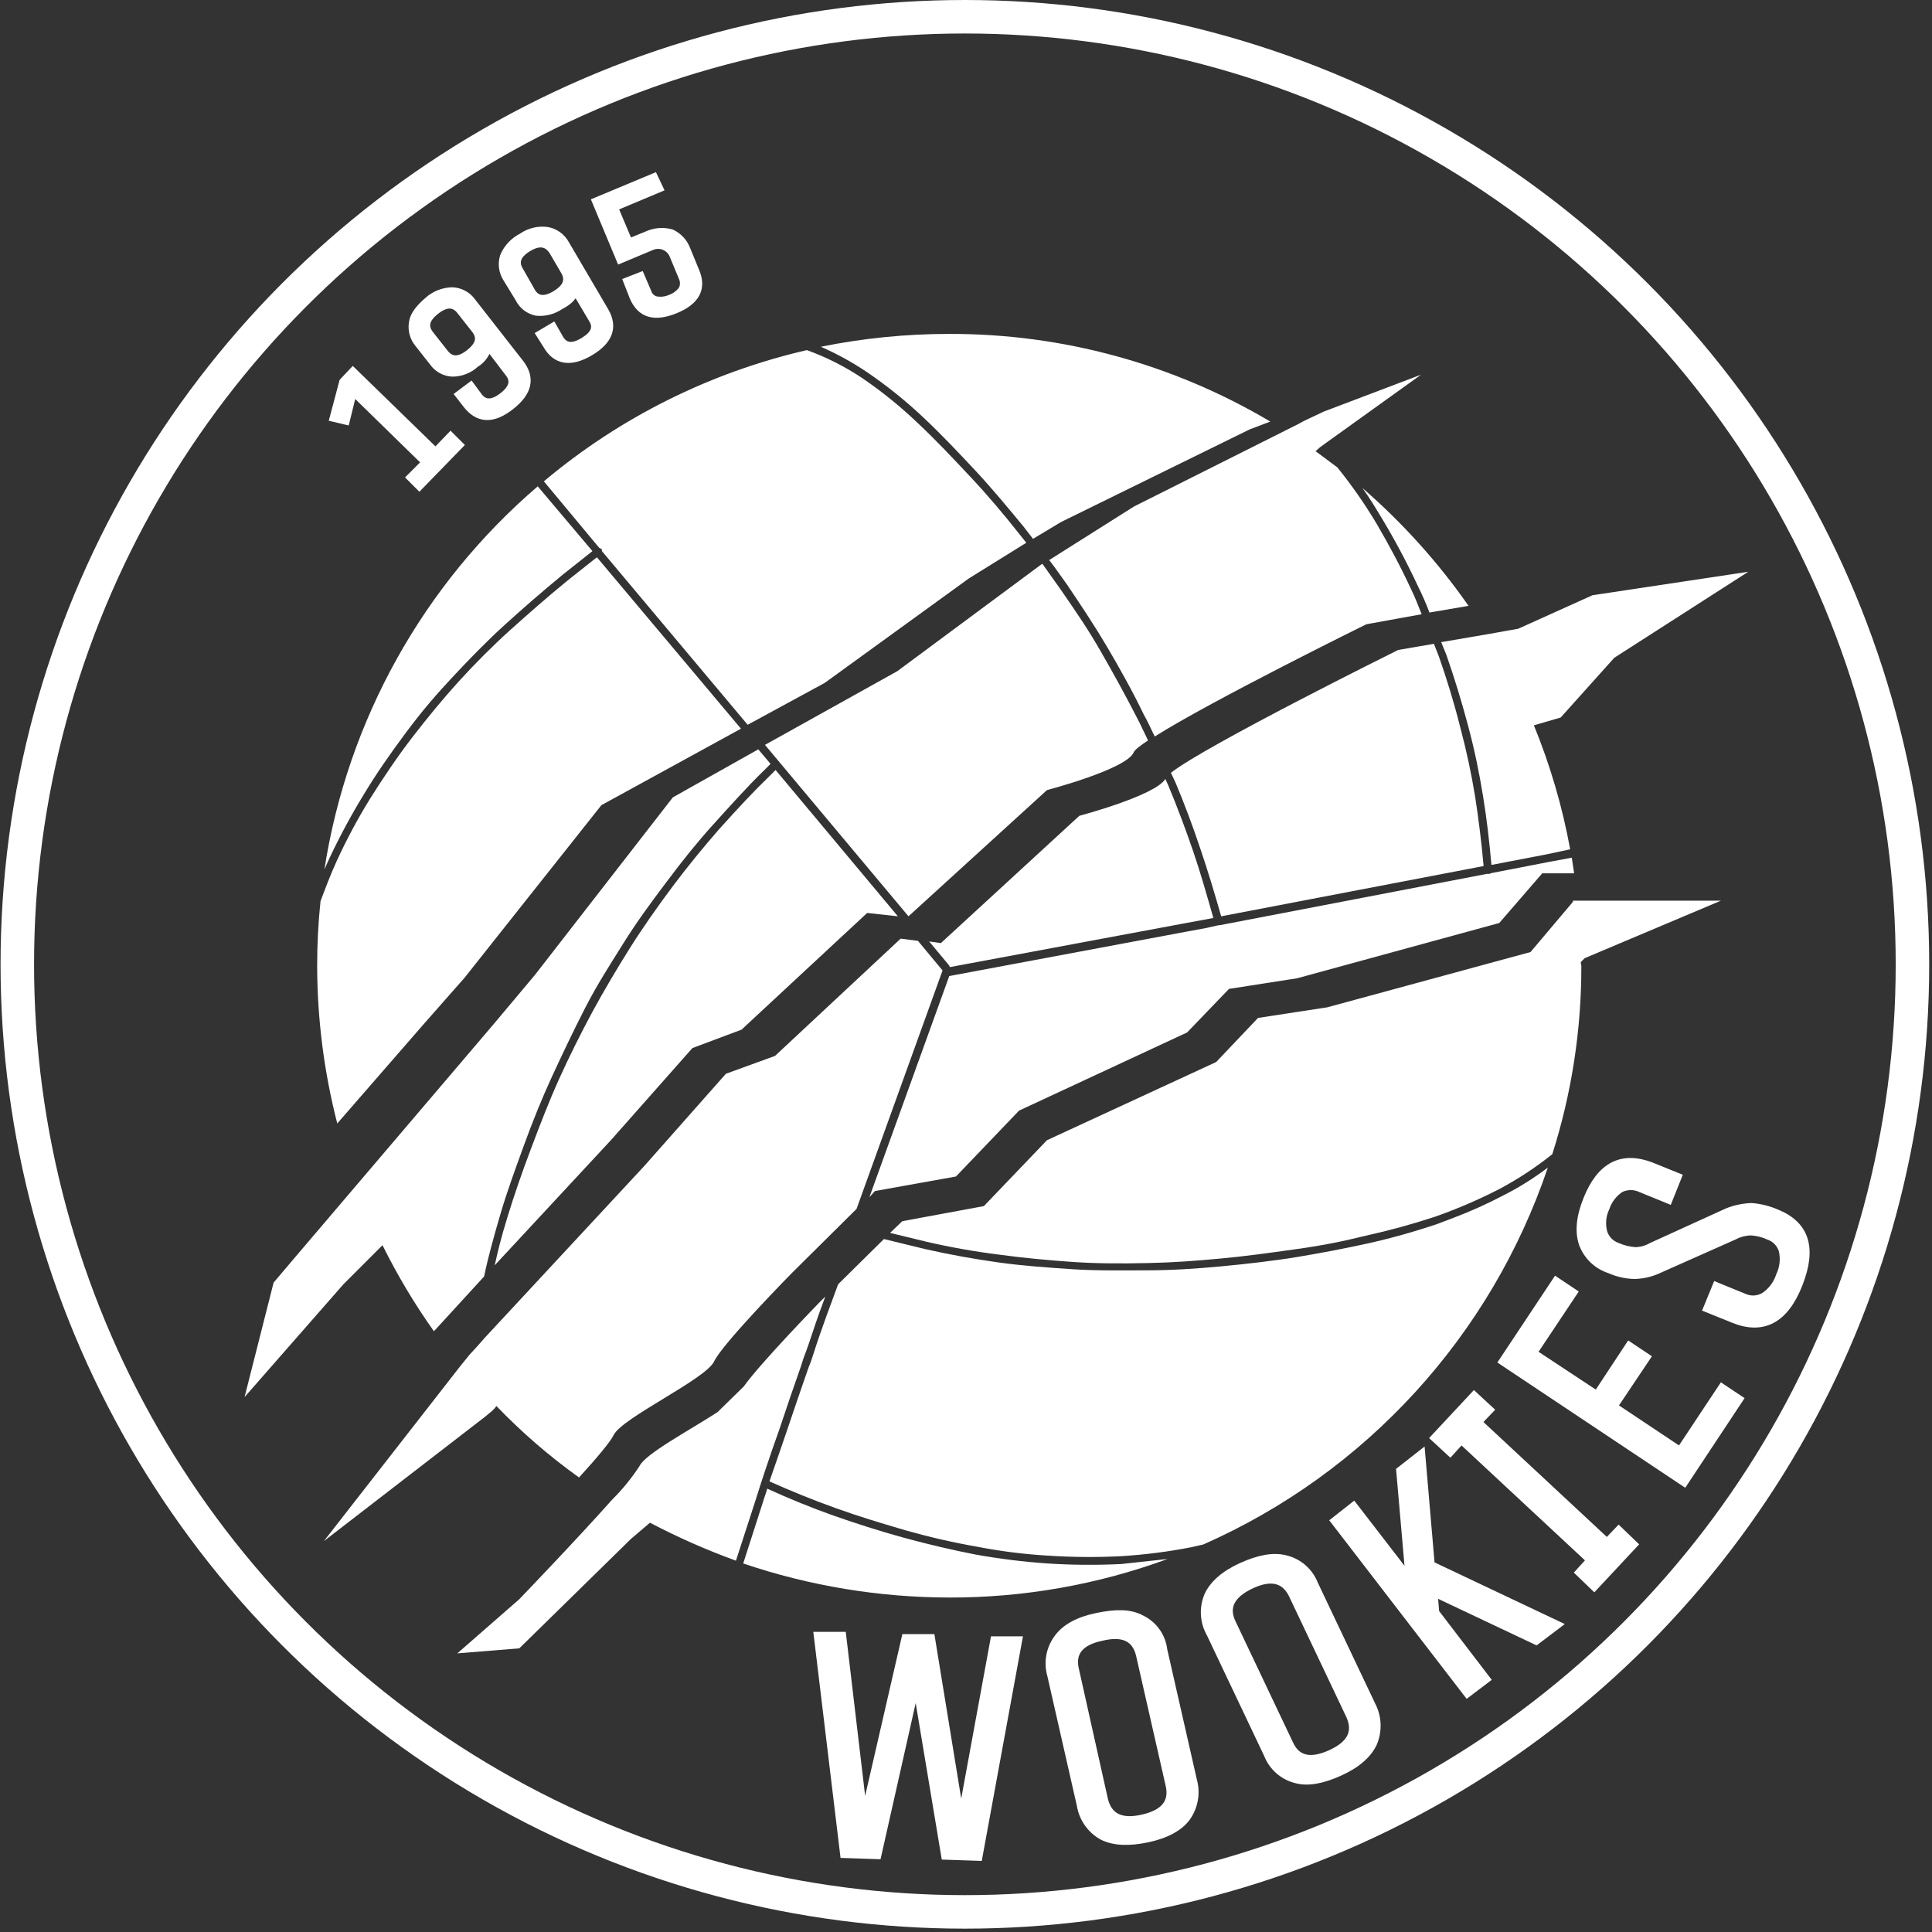 <?xml version="1.0" encoding="UTF-8"?>
<svg width="346px" height="346px" viewBox="0 0 346 346" version="1.1" xmlns="http://www.w3.org/2000/svg" xmlns:xlink="http://www.w3.org/1999/xlink">
    <rect x="0" y="0" width="346" height="346" fill="#333333" stroke="none"/>
    <title>wookies_logo_final_white</title>
    <g id="Page-1" stroke="none" stroke-width="1" fill="none" fill-rule="evenodd">
        <g id="wookies_logo_final_white" transform="translate(3, 3)">
            <circle id="Oval" stroke="#FFFFFF" stroke-width="6" cx="169.8" cy="169.7" r="169.7"></circle>
            <path d="M153.7,210.3 L168.2,207.7 L179.5,195.9 L209.6,181.9 L217.1,174.1 L229.3,172.2 L265.5,162.3 L273.2,153.4 L278.9,153.4 C278.8,152.5 278.6,151.5 278.5,150.6 L274.2,151.4 L263.9,153.4 C263.9,153.5 263.8,153.5 263.7,153.5 L263.3,153.5 L215.4,162.7 L215.2,162.7 L213,163.2 L209.2,163.9 L167,171.8 L152.7,211.4 L153.7,210.3 Z M215.7,161.1 L262.7,152.1 C262.3,147.7 261.8,143.7 261.2,139.8 C260.512,135.557 259.611,131.352 258.5,127.2 C257.4,122.8 256.1,118.6 254.7,114.6 L253.8,112.3 L247.4,113.4 C247.4,113.4 212.9,130.5 206.7,135.4 L207.5,137.1 C209.1,140.9 210.6,144.9 212,149.1 C213.3,152.9 214.5,156.9 215.7,161.1 Z M241,84.4 C242.3,86.2 243.5,88.2 244.7,90.2 C246.965,93.992 249.035,97.897 250.9,101.9 C251.683,103.462 252.384,105.064 253,106.7 L260,105.5 C254.558,97.713 248.176,90.626 241,84.4 L241,84.4 Z M162.4,71.8 C165.7,74.9 168.8,78.2 171.7,81.3 C174.6,84.4 178,88.5 180.3,91.3 L182,93.5 L187,90.5 L220.8,73.9 L224.5,72.5 C207.101,62.174 187.232,56.749 167,56.8 C159.276,56.797 151.571,57.568 144,59.1 C146.864,60.349 149.609,61.855 152.2,63.6 C155.816,66.054 159.227,68.796 162.4,71.8 L162.4,71.8 Z M184.9,97.3 C186,98.7 187,100.2 188.1,101.7 C191,106 193.3,109.5 195.3,112.9 C197.3,116.3 199.9,120.9 201.8,124.9 C202.5,126.1 203.1,127.5 203.8,128.9 C214.1,122.4 241.7,108.8 241.7,108.8 L251.6,107 C251,105.5 250.4,103.9 249.7,102.5 C247.8,98.4 245.7,94.5 243.6,90.9 C241.478,87.336 239.105,83.927 236.5,80.7 L232.6,77.8 L233.4,77.1 L233.4,77.1 L234.5,76.3 L234.5,76.3 L251.5,64.1 L234.1,70.7 L230.7,72.3 L229.4,73 L229.4,73 L227.2,74.1 L200.1,87.7 L184.9,97.3 Z M256,114.2 C257.4,118.2 258.7,122.4 259.9,126.9 C261.1,131.4 261.9,135.3 262.6,139.6 C263.3,143.9 263.7,147.5 264.1,151.9 L274,150 L278.2,149.1 C276.811,141.494 274.633,134.054 271.7,126.9 L276.5,125.5 L286.1,114.8 L310.1,99.4 L282.2,103.6 L268.9,109.6 L263.3,110.6 L255.1,112 L256,114.2 Z M125.7,145.6 C123,148.7 120.2,152.1 117.5,155.7 C114.8,159.3 112,163.3 109.8,166.8 C107.6,170.3 105.1,174.5 103.1,178.2 C101.1,181.9 98.9,186.3 97.1,190.3 C95.3,194.3 93.8,198.2 92.1,202.7 C90.4,207.2 89.1,211 87.9,214.9 C86.7,218.8 86.2,220.9 85.6,223.6 L106.4,201.2 L121,184.7 L129.8,181.4 L152.3,160.5 L157.8,161.1 L135.9,134.9 L134.8,136 C132,138.7 129.2,141.7 125.7,145.6 Z M184.5,138.5 C184.5,138.5 198.6,134.8 200,131.8 C200.2,131.3 201.1,130.6 202.6,129.6 C201.9,128.2 201.3,126.8 200.6,125.5 C198.6,121.6 196.4,117.6 194.1,113.6 C191.8,109.6 189.8,106.7 186.9,102.5 L183.7,98 L183.6,98 L157.7,117.2 L134,130.4 L159.7,161.1 L184.5,138.5 Z M167.1,170.2 L208.9,162.4 L212.7,161.7 L214.3,161.4 C213.1,157.2 212,153.3 210.7,149.5 C209.4,145.7 207.8,141.4 206.2,137.6 L205.7,136.5 C203.9,139.5 190.3,143.1 190.3,143.1 L165.5,165.9 L163.4,165.6 L166.9,169.8 C167.003,169.912 167.073,170.05 167.1,170.2 Z M184.6,277 C180.274,276.702 175.968,276.168 171.7,275.4 C167.6,274.6 163.3,273.6 158.9,272.4 C154.5,271.2 149.9,269.7 146.2,268.4 C142.5,267.1 138.1,265.3 134.4,263.6 C134.2,264.4 133.9,265.1 133.7,265.8 L130.1,277 C141.987,281.023 154.45,283.083 167,283.1 C180.339,283.13 193.577,280.794 206.1,276.2 L197.8,277.1 C193.402,277.316 188.995,277.283 184.6,277 L184.6,277 Z M257.3,215.1 L254.4,216.2 C250.299,217.589 246.126,218.757 241.9,219.7 C237.8,220.6 233.6,221.4 229.4,222.1 C225.2,222.8 219.9,223.4 215.6,223.8 C211.3,224.2 206.8,224.5 202.6,224.5 C198.4,224.5 193.4,224.6 189,224.3 C184.6,224 180.2,223.7 175.9,223.1 C171.6,222.5 167.1,221.7 162.7,220.7 L155.3,218.9 L147.1,227 L145,232.7 C144.2,234.9 143.4,237.2 142.7,239.4 C142,241.6 142,241.3 141.7,242.2 C140.6,245.4 139.2,249.4 137.8,253.6 L136.6,257.1 L134.8,262.3 C138.6,264 142.5,265.6 146.7,267.1 C150.9,268.6 154.2,269.6 159.3,271.1 C163.481,272.282 167.72,273.25 172,274 C176.193,274.816 180.436,275.351 184.7,275.6 C189.028,275.883 193.368,275.916 197.7,275.7 C201.931,275.444 206.14,274.909 210.3,274.1 L212.5,273.6 C241.615,260.737 263.998,236.25 274.2,206.1 C271.691,208.006 269.013,209.68 266.2,211.1 C263.317,212.613 260.345,213.949 257.3,215.1 Z M278.7,158.5 L271.1,167.5 L234.7,177.4 L222.3,179.3 L214.8,187.2 L184.5,201.2 L173.2,213 L158.6,215.7 L156.4,217.8 L163,219.4 C167.291,220.392 171.63,221.159 176,221.7 C180.4,222.3 184.8,222.7 189.1,223 C193.4,223.3 197.8,223.3 202.6,223.2 C207.4,223.1 211.1,222.8 215.5,222.4 C219.9,222 224.2,221.4 229.2,220.7 C234.2,220 237.5,219.3 241.6,218.3 C245.788,217.376 249.926,216.241 254,214.9 C257.977,213.501 261.852,211.83 265.6,209.9 C268.917,208.127 272.064,206.051 275,203.7 C278.467,192.803 280.221,181.435 280.2,170 C280.2,169.8 280.1,169.5 280.1,169.3 L280.8,168.6 L305.2,158.3 L278.7,158.3 L278.7,158.5 Z M135.3,256.6 L136.5,253.2 C137.9,249 139.3,244.9 140.4,241.8 C140.7,240.8 141,239.9 141.4,238.9 C141.8,237.9 142.9,234.4 143.7,232.2 L144.8,229.2 L143.6,230.4 C143.6,230.4 133.1,241.2 130.2,245.3 L125.5,249.9 C120.4,253.2 112.5,257.4 111.5,259.6 C110.082,261.766 108.439,263.777 106.6,265.6 L106.6,265.6 C100.2,272.8 90,283.4 90,283.4 L78.9,293.1 L90,292.2 L110,272.6 L113.4,269.7 C118.374,272.312 123.519,274.584 128.8,276.5 L132.4,265.4 C133.3,262.5 134.3,259.5 135.3,256.6 Z M104.7,95.3 C104.8,95.4 104.8,95.5 104.8,95.7 L130.9,126.8 L144.7,119.3 L170.5,100.6 L180.8,94.2 L179.2,92.2 C177,89.4 173.9,85.7 170.7,82.3 C167.5,78.9 164.7,75.9 161.4,72.8 C158.295,69.83 154.95,67.12 151.4,64.7 C148.313,62.641 144.989,60.962 141.5,59.7 C124.164,63.702 108.023,71.756 94.4,83.2 L104.3,95.1 L104.7,95.3 Z M72.8,180.5 L80.2,172.1 L104.7,141.2 L129.7,127.5 L103.9,96.8 L98.6,101 C94.7,104.2 91.3,107.2 88.3,109.9 C85.3,112.6 82,115.9 79.1,119.1 C76.2,122.3 73.5,125.6 70.8,129.1 C68.1,132.6 65.5,136.5 63.3,140 C61.069,143.605 59.065,147.345 57.3,151.2 C56.2,153.6 55.3,156 54.4,158.4 C53.995,162.253 53.795,166.125 53.8,170 C53.82,179.513 55.029,188.987 57.4,198.2 L72.8,180.5 Z M62.2,139.2 C64.3,135.7 66.8,132.1 69.7,128.2 C72.6,124.3 75.2,121.3 78.1,118.2 C81,115.1 84.2,111.8 87.4,108.9 C90.6,106 93.8,103.2 97.8,99.9 L103.1,95.7 L93.3,84.1 C72.797,101.682 59.25,126.011 55.1,152.7 L56,150.7 C57.853,146.755 59.923,142.916 62.2,139.2 Z M65.5,220 C68.157,225.367 71.233,230.517 74.7,235.4 L75,235.1 L83.7,225.6 C84.4,222.2 85.4,218.6 86.6,214.5 C87.8,210.4 89.2,206.6 90.8,202.2 C92.4,197.8 94.1,193.6 95.9,189.7 C97.7,185.8 99.7,181.6 101.8,177.5 C103.9,173.4 106.1,170 108.6,166 C111.1,162 113.4,158.9 116.4,154.9 C119.4,150.9 121.9,147.8 124.7,144.7 C127.5,141.6 131,137.7 133.8,135 L135,133.8 L132.8,131.2 L117.5,139.8 L92.8,171.6 L85.5,180.3 L49.9,222.1 L49.9,222.1 L46,226.7 L40.8,247.2 L58.5,227 L65.5,220 Z M85.1,249.7 L85.1,249.7 L85.6,249.2 L85.9,248.8 L85.9,248.8 C90.429,253.513 95.383,257.798 100.7,261.6 C103.9,258.1 106.4,255.1 106.9,254 C108.4,250.9 123.4,244 124.9,240.8 C126.4,237.6 138.8,225 138.8,225 L150.4,213.5 L165.8,170.8 L165.8,170.8 L161.4,165.5 L158.3,165.1 L135.8,186.1 L127,189.3 L112.4,205.8 L83.8,236.6 L83.8,236.6 L82.3,238.3 L82.3,238.3 L81.1,239.6 L79.4,241.7 L55,273 L83.9,250.7 L85.1,249.7 Z" id="Shape" fill="#FFFFFF" fill-rule="nonzero"></path>
            <polygon id="Path" stroke="#FFFFFF" stroke-width="1.5" fill="#FFFFFF" fill-rule="nonzero" points="154.1 329.2 148.2 329 143.5 290 147.8 290 151.7 323 159.2 290.4 163.7 290.4 169.1 323.5 175.1 290.8 179.3 290.8 172.2 329.5 166.3 329.3 161.1 298.1"></polygon>
            <path d="M205.3,292.5 L210.6,315.8 C211.243,318.054 210.84,320.477 209.5,322.4 C208.2,324.2 205.8,325.5 202.5,326.2 C199.2,326.9 196.5,326.8 194.5,325.8 C192.424,324.664 190.986,322.635 190.6,320.3 L185.3,297 C184.639,294.734 185.084,292.289 186.5,290.4 C187.8,288.6 190.1,287.3 193.5,286.6 C196.9,285.9 199.4,285.9 201.4,287 C203.555,288.045 205.027,290.12 205.3,292.5 Z M206.5,316.7 L201.2,293.4 C200.467,290.267 198.167,289.167 194.3,290.1 C190.4,290.9 188.7,292.9 189.5,296.1 L194.7,319.4 C195.5,322.5 197.8,323.6 201.7,322.7 C205.6,321.8 207.2,319.8 206.5,316.7 L206.5,316.7 Z" id="Shape" stroke="#FFFFFF" stroke-width="1.5" fill="#FFFFFF" fill-rule="nonzero"></path>
            <path d="M232.3,280.7 L242.6,302.4 C243.69,304.478 243.8,306.933 242.9,309.1 C242,311.1 240,312.9 236.9,314.3 C233.8,315.7 231.2,316.2 229.1,315.6 C226.822,315.023 224.961,313.386 224.1,311.2 L213.8,289.5 C212.634,287.45 212.487,284.974 213.4,282.8 C214.3,280.8 216.3,279 219.4,277.6 C222.5,276.2 225.1,275.7 227.3,276.3 C229.578,276.877 231.439,278.514 232.3,280.7 L232.3,280.7 Z M238.8,304.2 L228.5,282.5 C227.1,279.7 224.6,279.1 221,280.8 C217.4,282.5 216.2,284.8 217.6,287.7 L227.9,309.4 C229.2,312.2 231.7,312.8 235.4,311.1 C239.1,309.4 240.1,307.1 238.8,304.2 Z" id="Shape" stroke="#FFFFFF" stroke-width="1.5" fill="#FFFFFF" fill-rule="nonzero"></path>
            <polygon id="Path" stroke="#FFFFFF" stroke-width="1.5" fill="#FFFFFF" fill-rule="nonzero" points="263.1 297.7 259.8 300.2 236.1 269.4 239.4 266.8 249.5 279.9 247.8 260.4 251.5 257.5 253.2 277.3 275.8 288 272.1 290.8 253.7 282.1 254 285.8"></polygon>
            <polygon id="Path" stroke="#FFFFFF" stroke-width="1.5" fill="#FFFFFF" fill-rule="nonzero" points="286.9 271.1 289.5 273.6 282.5 281.1 279.9 278.6 281.9 276.4 258.7 254.8 256.7 257 254 254.5 261 247 263.7 249.5 261.6 251.7 284.8 273.3"></polygon>
            <polygon id="Path" stroke="#FFFFFF" stroke-width="1.5" fill="#FFFFFF" fill-rule="nonzero" points="308.4 247.6 298.6 262.4 266.2 240.8 275.7 226.5 278.7 228.5 271.5 239.3 283 246.9 288.8 238.1 291.8 240.1 285.9 248.9 297.9 256.9 305.4 245.6"></polygon>
            <path d="M315.1,214.3 C320.3,216.4 321.6,220.5 319.1,226.9 C316.6,233.3 312.7,235.3 307.5,233.2 L302.8,231.3 L304.4,227.4 L309.3,229.4 C310.492,229.943 311.874,229.868 313,229.2 C314.321,228.315 315.307,227.012 315.8,225.5 C316.483,224.068 316.66,222.446 316.3,220.9 C315.927,219.685 314.999,218.72 313.8,218.3 C312.793,217.834 311.708,217.563 310.6,217.5 C309.518,217.516 308.455,217.79 307.5,218.3 L294,224.3 C292.653,224.931 291.188,225.272 289.7,225.3 C288.181,225.263 286.685,224.923 285.3,224.3 C283.079,223.585 281.309,221.889 280.5,219.7 C279.8,217.6 280,215 281.3,211.8 C283.7,205.8 287.5,203.9 292.7,205.9 L297.4,207.8 L295.8,211.8 L290.9,209.8 C289.73,209.242 288.37,209.242 287.2,209.8 C285.93,210.628 284.978,211.861 284.5,213.3 C283.849,214.673 283.707,216.232 284.1,217.7 C284.473,218.915 285.401,219.88 286.6,220.3 C287.614,220.744 288.696,221.014 289.8,221.1 C290.852,221.097 291.886,220.821 292.8,220.3 L306.4,214.1 C307.77,213.552 309.225,213.248 310.7,213.2 C312.216,213.327 313.702,213.698 315.1,214.3 L315.1,214.3 Z" id="Path" stroke="#FFFFFF" stroke-width="1.5" fill="#FFFFFF" fill-rule="nonzero"></path>
            <polygon id="Path" stroke="#FFFFFF" stroke-width="1.5" fill="#FFFFFF" fill-rule="nonzero" points="60.2 63.6 75 78 77.7 75.2 79.2 76.7 72.1 84 70.6 82.5 73.3 79.8 60.2 67 58.9 72.3 56.8 71.8 58.5 65.4"></polygon>
            <path d="M81.5,51.1 L90.1,62.1 C92.1,64.7 91.6,67.2 88.4,69.7 C85.2,72.2 82.7,72 80.7,69.5 L79.3,67.7 L81.3,66.2 L82.7,68.1 C83.8,69.5 85.3,69.4 87.1,68 C88.9,66.6 89.3,65.2 88.2,63.8 L84.4,58.8 C84.141,60.178 83.304,61.38 82.1,62.1 C80.985,63.133 79.52,63.705 78,63.7 C76.633,63.63 75.376,62.928 74.6,61.8 L72,58.5 C71.115,57.447 70.748,56.052 71,54.7 C71.2,53.4 72.2,52.2 73.7,50.9 C74.881,49.833 76.409,49.23 78,49.2 C79.399,49.255 80.692,49.957 81.5,51.1 L81.5,51.1 Z M82.1,55.9 L79.5,52.6 C78.4,51.2 76.9,51.1 75,52.6 C73.1,54.1 72.8,55.5 74,57 L76.6,60.3 C77.7,61.7 79.2,61.8 81.1,60.3 C83,58.8 83.3,57.4 82.1,55.9 Z" id="Shape" stroke="#FFFFFF" stroke-width="1.5" fill="#FFFFFF" fill-rule="nonzero"></path>
            <path d="M98.2,40.7 L105.3,52.8 C106.9,55.6 106,58 102.6,60 C99.2,62 96.6,61.6 95,58.8 L93.8,56.9 L96,55.6 L97.2,57.7 C98.1,59.2 99.5,59.4 101.5,58.2 C103.5,57 104.1,55.7 103.2,54.2 L100,48.8 C99.8,49.9 98.9,50.9 97.3,51.7 C96.071,52.545 94.585,52.934 93.1,52.8 C91.748,52.53 90.6,51.642 90,50.4 L87.8,46.8 C87.058,45.64 86.875,44.209 87.3,42.9 C87.932,41.425 89.065,40.22 90.5,39.5 C91.806,38.575 93.415,38.182 95,38.4 C96.358,38.648 97.532,39.492 98.2,40.7 L98.2,40.7 L98.2,40.7 Z M98.2,45.6 L96.1,42 C95.1,40.4 93.6,40.1 91.6,41.3 C89.6,42.5 89,43.9 90,45.5 L92.1,49.2 C93,50.8 94.5,51 96.5,49.8 C98.5,48.6 99.1,47.2 98.2,45.6 Z" id="Shape" stroke="#FFFFFF" stroke-width="1.5" fill="#FFFFFF" fill-rule="nonzero"></path>
            <path d="M106.9,34.1 L109.6,40.5 L112.8,39.2 C114.17,38.54 115.733,38.398 117.2,38.8 C118.447,39.372 119.418,40.415 119.9,41.7 L121.5,45.6 C122.8,48.6 121.6,50.9 117.9,52.4 C114.2,53.9 111.8,53.2 110.5,50.2 L109.4,47.4 L111.7,46.5 L112.9,49.3 C113.11,50.024 113.676,50.59 114.4,50.8 C115.309,50.987 116.254,50.882 117.1,50.5 C117.998,50.186 118.77,49.59 119.3,48.8 C119.595,48.131 119.595,47.369 119.3,46.7 L117.6,42.6 C117.273,41.867 116.665,41.295 115.914,41.013 C115.162,40.732 114.329,40.763 113.6,41.1 L108.1,43.4 L103.8,33.1 L114.1,28.8 L115,30.7 L106.9,34.1 Z" id="Path" stroke="#FFFFFF" stroke-width="1.5" fill="#FFFFFF" fill-rule="nonzero"></path>
        </g>
    </g>
</svg>